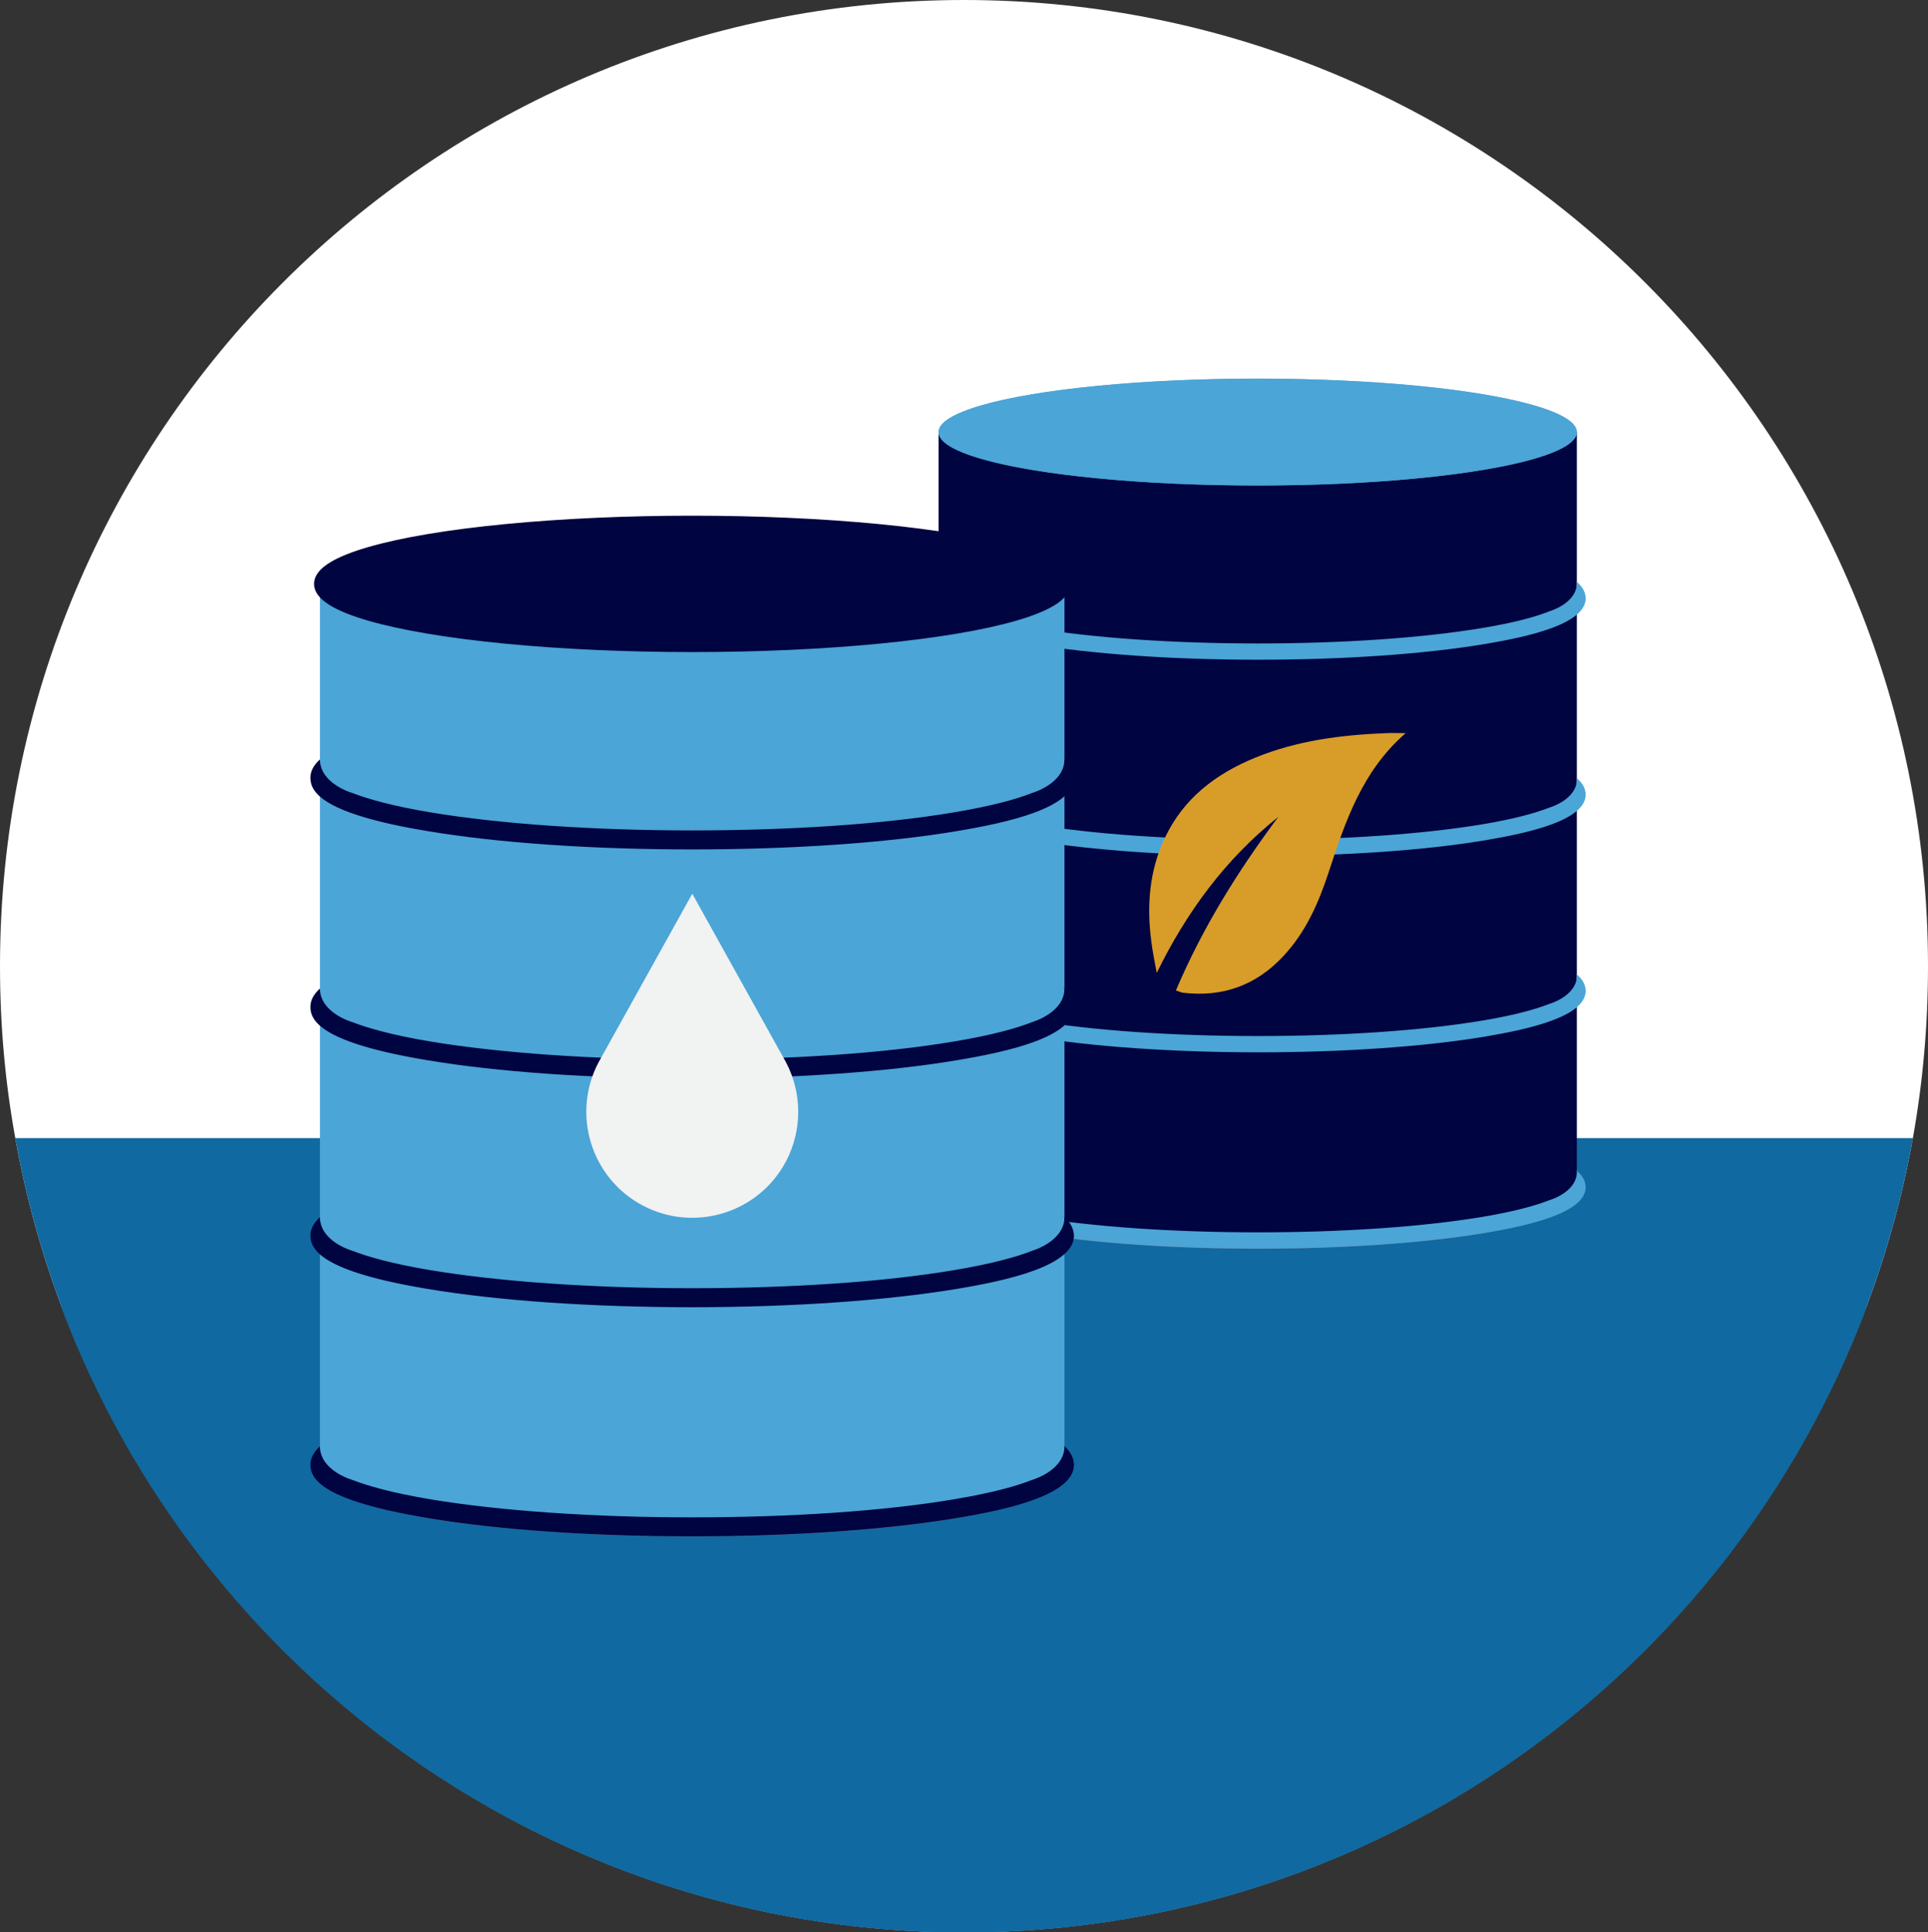 <?xml version="1.0" encoding="UTF-8"?><svg id="Content" xmlns="http://www.w3.org/2000/svg" viewBox="0 0 119.74 120"><rect x="0" y="0" width="119.74" height="120" fill="#333333" stroke="none"/><defs><style>.cls-1{stroke-width:.57px;}.cls-1,.cls-2,.cls-3{fill:none;stroke-miterlimit:10;}.cls-1,.cls-3{stroke:#68708b;}.cls-4{fill:#000440;}.cls-5{fill:#fff;}.cls-6{fill:#f1f2f2;}.cls-7{fill:#d89d29;}.cls-8{fill:#1069a0;}.cls-9{fill:#4ba5d7;}.cls-2{stroke:#000440;stroke-width:.73px;}.cls-3{stroke-width:.66px;}</style></defs><path class="cls-5" d="m119.74,60c0,3.65-.32,7.22-.94,10.68-5.03,28.04-29.5,49.32-58.93,49.32S5.97,98.72.95,70.68c-.63-3.46-.95-7.03-.95-10.68C0,26.87,26.81,0,59.87,0s59.87,26.87,59.87,60Z"/><path class="cls-8" d="m118.8,70.68c-5.03,28.04-29.5,49.32-58.93,49.32S5.97,98.72.95,70.68h117.85Z"/><path class="cls-8" d="m115.95,81.13H3.79c8.5,22.71,30.4,38.88,56.08,38.88s47.58-16.17,56.08-38.88Z"/><g><ellipse class="cls-1" cx="78.11" cy="73.95" rx="19.82" ry="3.32"/><path class="cls-4" d="m97.93,73.77c0,1.83-8.87,3.31-19.82,3.31s-19.82-1.48-19.82-3.31V26.83h39.64v46.95Z"/><ellipse class="cls-9" cx="78.11" cy="26.83" rx="19.82" ry="3.32"/><path class="cls-9" d="m78.11,24.14c12.29,0,18.93,1.73,19.2,2.68-.26.97-6.9,2.7-19.2,2.7s-18.93-1.73-19.2-2.68c.26-.97,6.9-2.7,19.2-2.7m0-.62c-10.95,0-19.82,1.48-19.82,3.32s8.87,3.31,19.82,3.31,19.82-1.48,19.82-3.31-8.87-3.32-19.82-3.32h0Z"/><path class="cls-9" d="m97.88,36.11l.06.06c0,1.31-1.71,1.79-1.71,1.79h0c-.81.33-2.12.7-4.17,1.04-3.72.62-8.67.96-13.93.96s-10.22-.34-13.93-.96c-2.05-.34-3.36-.72-4.17-1.04h0s-1.71-.48-1.71-1.79c-.32.29-.5.61-.5.98,0,.77.64,1.91,6.23,2.84,3.77.63,8.78.98,14.1.98s10.33-.35,14.1-.98c2.67-.45,6.23-1.23,6.23-2.84-.01-.3-.12-.66-.58-1.04Z"/><path class="cls-9" d="m97.88,48.3l.06.06c0,1.31-1.71,1.79-1.71,1.79h0c-.81.32-2.12.7-4.17,1.04-3.72.62-8.67.96-13.93.96s-10.22-.34-13.93-.96c-2.05-.34-3.36-.72-4.17-1.04h0s-1.71-.48-1.71-1.79c-.32.29-.5.61-.5.98,0,.77.64,1.91,6.23,2.84,3.77.63,8.78.98,14.1.98s10.33-.35,14.1-.98c2.67-.45,6.23-1.23,6.23-2.84-.01-.3-.12-.66-.58-1.04Z"/><path class="cls-9" d="m97.88,60.49l.06.06c0,1.31-1.71,1.79-1.71,1.79h0c-.81.32-2.12.7-4.17,1.04-3.72.62-8.67.96-13.93.96s-10.22-.34-13.93-.96c-2.05-.34-3.36-.72-4.17-1.04h0s-1.71-.48-1.71-1.79c-.32.29-.5.61-.5.98,0,.77.64,1.91,6.23,2.84,3.77.63,8.78.98,14.1.98s10.33-.35,14.1-.98c2.67-.45,6.23-1.23,6.23-2.84-.01-.3-.12-.66-.58-1.04Z"/><path class="cls-9" d="m97.88,72.68l.06.06c0,1.31-1.71,1.79-1.71,1.79h0c-.81.32-2.12.7-4.17,1.04-3.72.62-8.67.96-13.93.96s-10.22-.34-13.93-.96c-2.05-.34-3.36-.72-4.17-1.04h0s-1.71-.48-1.71-1.79c-.32.29-.5.61-.5.98,0,.77.64,1.91,6.23,2.84,3.77.63,8.78.98,14.1.98s10.33-.35,14.1-.98c2.67-.45,6.23-1.23,6.23-2.84-.01-.3-.12-.66-.58-1.04Z"/><g><rect class="cls-4" x="75.59" y="49.38" width="4.62" height="5.97"/><path class="cls-7" d="m73.03,61.51c1.66-3.91,3.86-7.43,6.36-10.78-3.27,2.61-5.69,5.89-7.55,9.69-.12-.66-.26-1.32-.34-1.98-.29-2.21-.12-4.38.85-6.42,1.16-2.44,3.15-3.96,5.59-4.96,2.61-1.07,5.35-1.42,8.14-1.53.38-.02.77,0,1.22,0-2.69,2.33-3.75,5.48-4.78,8.63-.63,1.92-1.43,3.74-2.83,5.23-1.68,1.8-3.76,2.55-6.21,2.26-.12-.01-.23-.07-.44-.14Z"/></g></g><g><ellipse class="cls-3" cx="42.99" cy="91.22" rx="23.12" ry="3.87"/><path class="cls-9" d="m66.11,91.02c0,2.14-10.35,3.86-23.12,3.86s-23.12-1.73-23.12-3.86v-54.76h46.24v54.76Z"/><ellipse class="cls-4" cx="42.99" cy="36.26" rx="23.12" ry="3.87"/><ellipse class="cls-2" cx="42.99" cy="36.26" rx="23.12" ry="3.87"/><path class="cls-4" d="m66.04,47.08l.07.07c0,1.52-2,2.09-2,2.09h0c-.95.38-2.48.81-4.87,1.21-4.34.73-10.11,1.12-16.25,1.12s-11.92-.4-16.25-1.12c-2.4-.4-3.92-.84-4.87-1.21h0s-1.99-.56-2-2.08c-.37.34-.59.71-.59,1.14,0,.9.75,2.23,7.26,3.31,4.4.74,10.24,1.14,16.45,1.14s12.05-.4,16.45-1.14c3.12-.52,7.26-1.43,7.26-3.31-.02-.35-.14-.77-.67-1.22Z"/><path class="cls-4" d="m66.04,61.3l.07.08c0,1.52-2,2.09-2,2.09h0c-.95.38-2.48.81-4.87,1.21-4.34.73-10.11,1.12-16.25,1.12s-11.92-.4-16.25-1.12c-2.4-.4-3.92-.84-4.87-1.21h0s-1.99-.56-2-2.08c-.37.34-.59.71-.59,1.14,0,.9.75,2.23,7.26,3.31,4.4.74,10.24,1.14,16.45,1.14s12.05-.4,16.45-1.14c3.12-.52,7.26-1.43,7.26-3.31-.02-.35-.14-.77-.67-1.22Z"/><path class="cls-4" d="m66.04,75.51l.07.07c0,1.52-2,2.09-2,2.09h0c-.95.38-2.48.81-4.87,1.21-4.34.73-10.11,1.12-16.25,1.12s-11.92-.4-16.25-1.12c-2.4-.4-3.92-.84-4.87-1.21h0s-1.99-.56-2-2.08c-.37.34-.59.71-.59,1.14,0,.9.75,2.23,7.26,3.31,4.4.74,10.24,1.14,16.45,1.14s12.05-.41,16.45-1.14c3.12-.52,7.26-1.43,7.26-3.31-.02-.35-.14-.77-.67-1.22Z"/><path class="cls-4" d="m66.04,89.74l.07.07c0,1.52-2,2.09-2,2.09h0c-.95.38-2.48.81-4.87,1.21-4.34.73-10.11,1.12-16.25,1.12s-11.92-.4-16.25-1.12c-2.4-.4-3.92-.84-4.87-1.21h0s-1.99-.56-2-2.08c-.37.34-.59.71-.59,1.14,0,.9.75,2.22,7.26,3.31,4.4.74,10.24,1.14,16.45,1.14s12.05-.41,16.45-1.14c3.12-.52,7.26-1.43,7.26-3.31-.02-.35-.14-.77-.67-1.22Z"/><g id="Layer_2-2"><g id="Layer_90"><path class="cls-6" d="m42.99,55.51l-5.81,10.45c-1.7,3.21-.48,7.2,2.73,8.9,3.21,1.7,7.2.48,8.9-2.73,1.02-1.93,1.02-4.24,0-6.17l-5.81-10.45Z"/></g></g></g></svg>